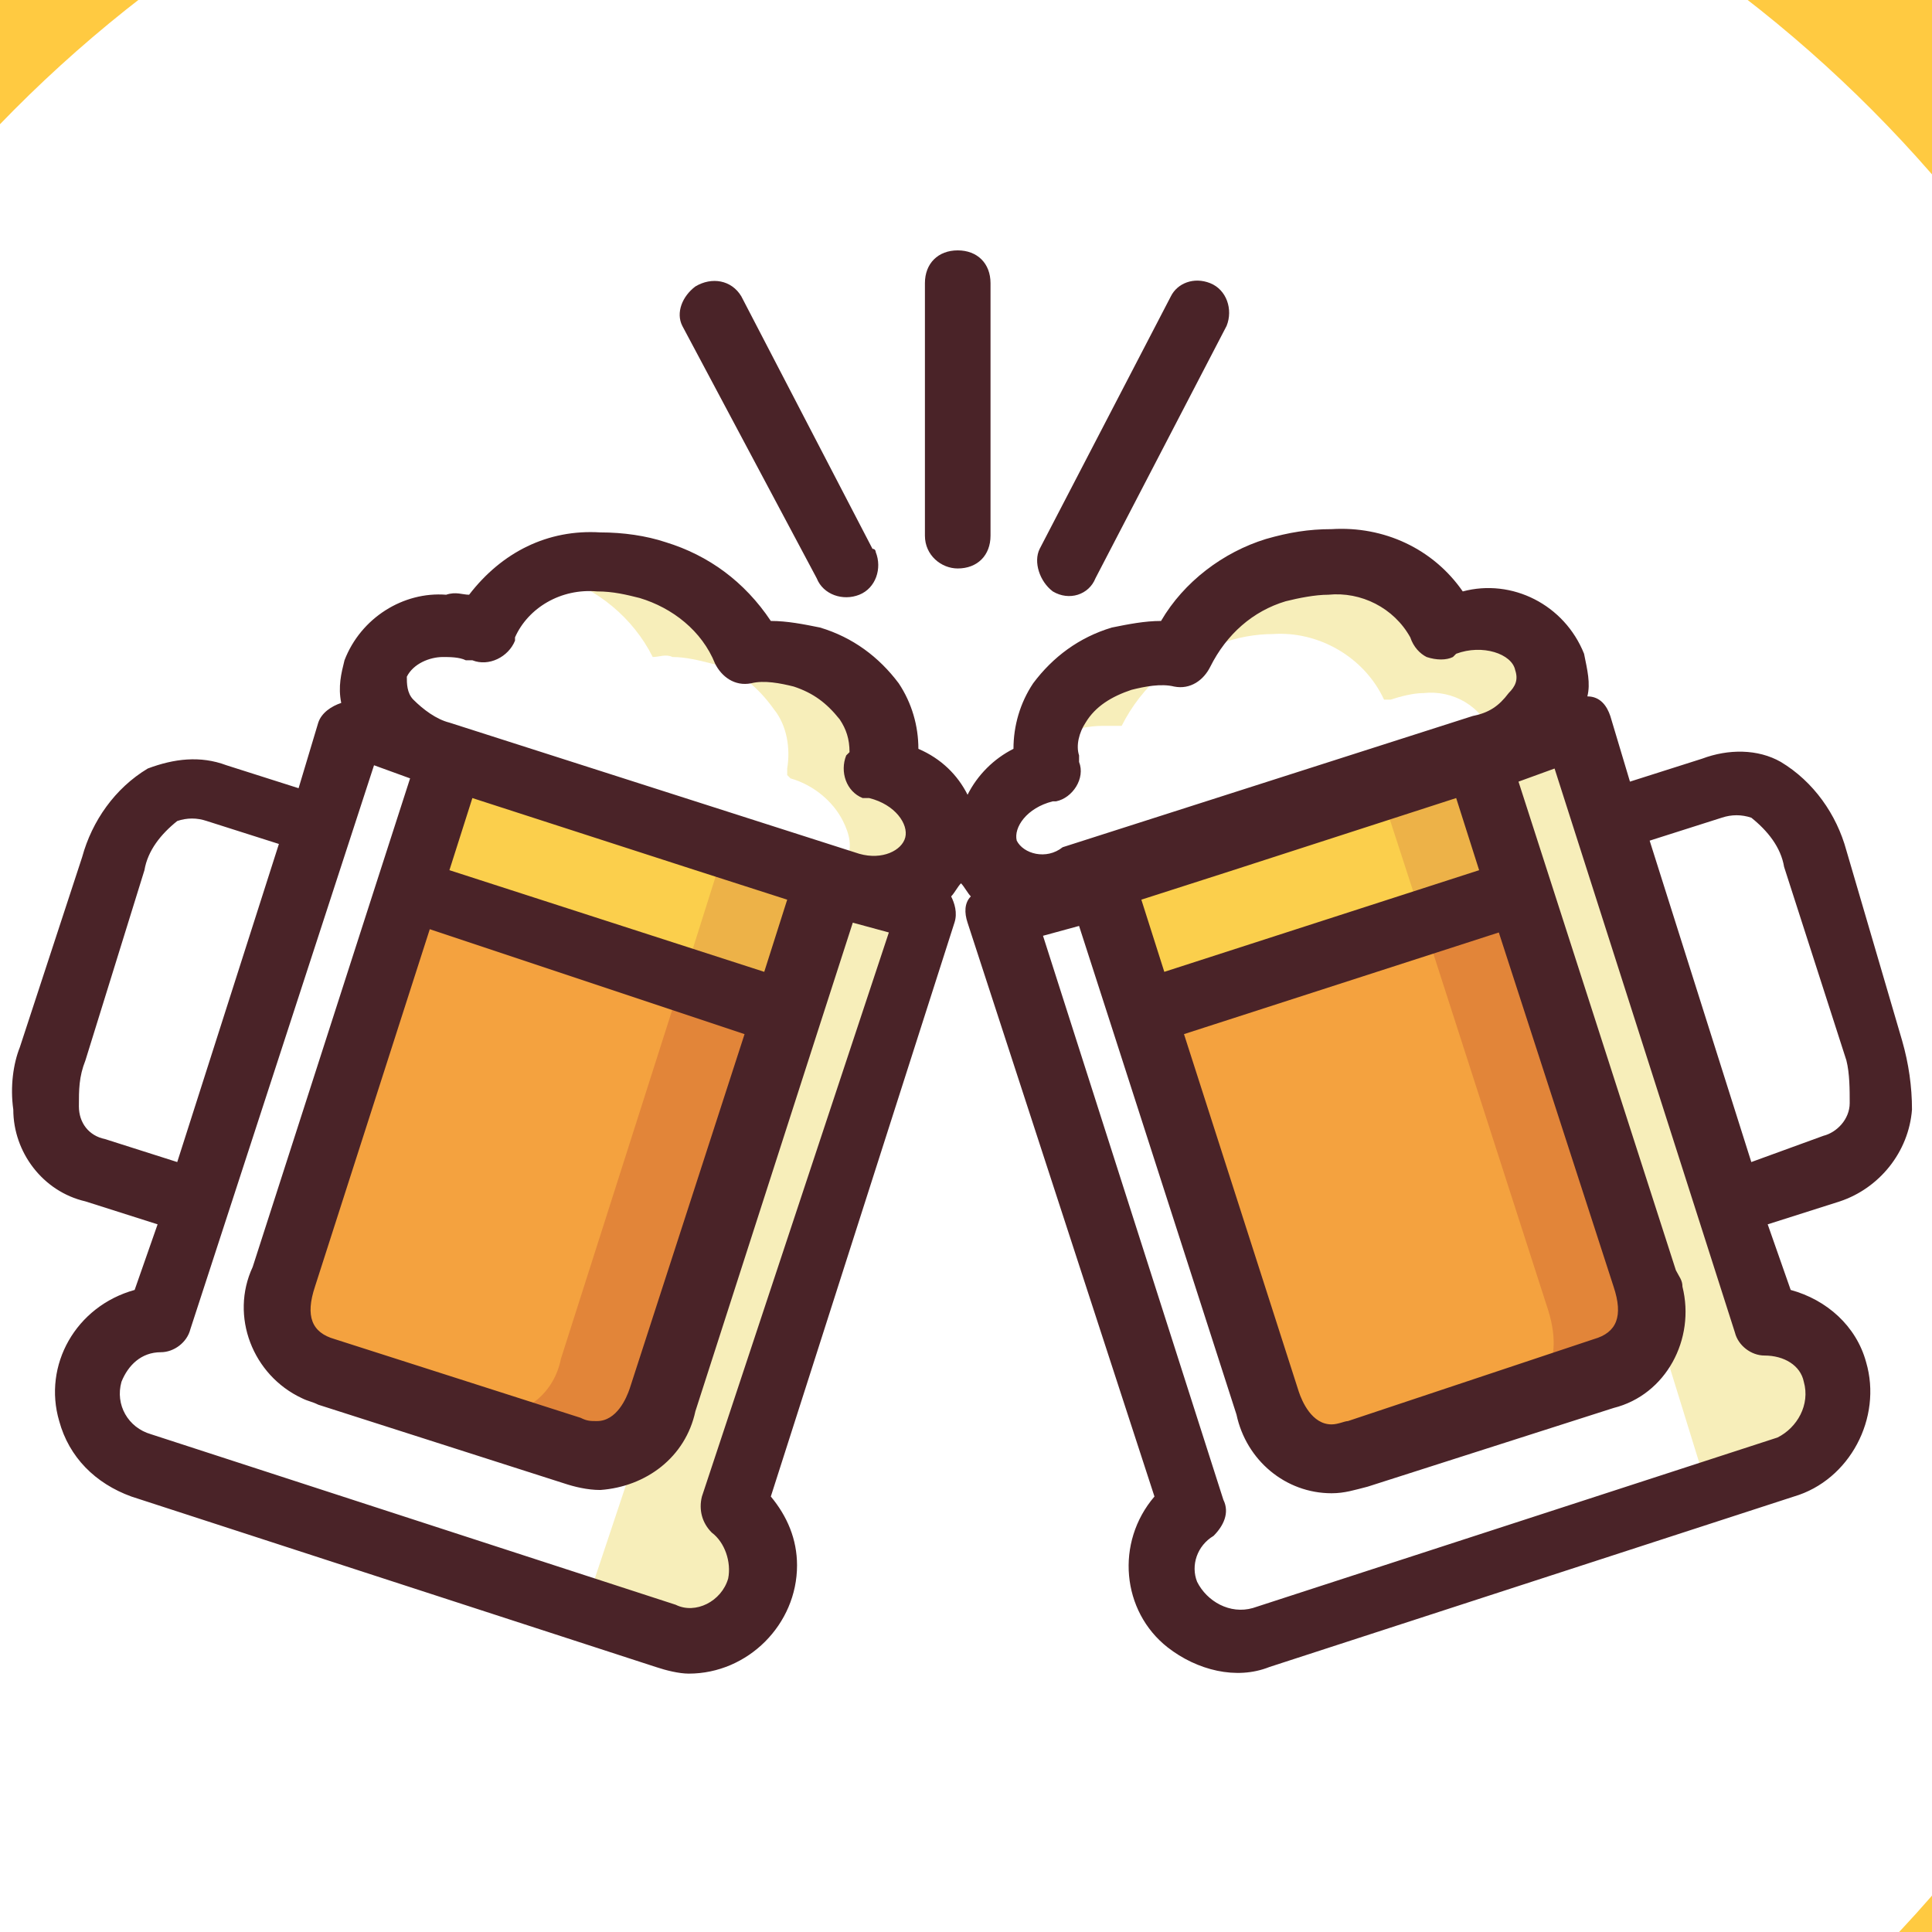 <svg width="42" height="42" viewBox="0 0 42 42" fill="none" xmlns="http://www.w3.org/2000/svg">
<rect width="42" height="42" fill="#E5E5E5"/>
<rect width="414" height="1077" transform="translate(-186 -1020)" fill="white"/>
<rect x="-186" y="-13" width="414" height="70" fill="#FFCA41"/>
<circle cx="20.5" cy="22.5" r="28.5" fill="white"/>
<g clip-path="url(#clip0_0_1)">
<path d="M12.978 31.678C12.764 31.678 12.622 31.678 12.408 31.606L7.061 29.895C6.634 29.753 5.707 29.254 6.135 27.828L8.844 19.345L17.042 21.982L14.333 30.395C14.19 31.107 13.62 31.606 12.978 31.678Z" fill="#F4A23F"/>
<path d="M17.084 22.014L18.023 19.096L9.81 16.454L8.872 19.372L17.084 22.014Z" fill="#FBCF4C"/>
<path d="M14.832 21.27L12.194 29.539C12.052 30.252 11.481 30.751 10.768 30.751C10.554 30.751 10.412 30.751 10.198 30.68L6.42 29.468C6.634 29.682 6.847 29.753 7.061 29.895L12.408 31.606C12.55 31.678 12.764 31.678 12.978 31.678C13.691 31.606 14.261 31.107 14.404 30.466L17.113 22.054L14.832 21.27Z" fill="#E28539"/>
<path d="M15.758 18.418L14.903 21.127L8.915 19.202L8.844 19.345L17.113 21.982L18.04 19.131L15.758 18.418Z" fill="#EDB248"/>
<path d="M14.974 35.67C14.832 35.67 14.618 35.67 14.475 35.599L3.069 31.892C2.214 31.606 1.715 30.68 2 29.824C2.214 29.183 2.855 28.683 3.497 28.683L7.632 15.78L9.77 16.493L6.135 27.757C5.707 29.183 6.634 29.682 7.061 29.824L12.408 31.535C12.55 31.606 12.764 31.606 12.978 31.606C13.691 31.535 14.261 31.036 14.404 30.395L18.04 19.059L20.178 19.772L15.972 32.676C16.543 33.103 16.757 33.816 16.543 34.458C16.329 35.171 15.687 35.67 14.974 35.67Z" fill="white"/>
<path d="M13.976 31.179L12.693 35.028L14.475 35.599C14.618 35.67 14.832 35.67 14.974 35.67C15.687 35.67 16.329 35.242 16.543 34.529C16.757 33.888 16.543 33.175 15.972 32.747L20.107 19.844L17.968 19.131L14.333 30.466C14.261 30.68 14.19 30.965 13.976 31.179Z" fill="#F7EEBA"/>
<path d="M19.109 19.345C18.895 19.345 18.681 19.345 18.468 19.273L9.556 16.422C9.129 16.279 8.701 15.994 8.416 15.638C8.202 15.281 8.131 14.925 8.202 14.497C8.416 13.927 9.057 13.499 9.699 13.57C9.913 13.57 10.198 13.642 10.412 13.713H10.483C10.911 12.715 11.909 12.145 12.978 12.216C13.406 12.216 13.762 12.287 14.119 12.43C15.046 12.715 15.83 13.356 16.258 14.212C16.4 14.212 16.543 14.141 16.685 14.212C16.971 14.212 17.256 14.283 17.541 14.354C18.111 14.497 18.539 14.854 18.895 15.352C19.18 15.709 19.252 16.208 19.18 16.636V16.707V16.636L19.252 16.707C19.751 16.849 20.178 17.206 20.392 17.634C20.535 17.919 20.606 18.204 20.464 18.489C20.25 19.059 19.679 19.345 19.109 19.345Z" fill="white"/>
<path d="M20.392 17.634C20.107 17.206 19.751 16.849 19.252 16.707L19.18 16.636V16.564C19.323 16.137 19.18 15.638 18.895 15.281C18.539 14.854 18.111 14.497 17.541 14.283C17.256 14.212 16.971 14.141 16.685 14.141C16.543 14.141 16.4 14.141 16.258 14.141C15.83 13.285 15.046 12.572 14.119 12.358C13.762 12.216 13.335 12.145 12.978 12.145C12.55 12.145 12.123 12.216 11.695 12.43C11.838 12.43 11.909 12.501 12.052 12.501C12.978 12.786 13.762 13.428 14.19 14.283C14.333 14.283 14.475 14.212 14.618 14.283C14.903 14.283 15.188 14.354 15.473 14.426C16.044 14.568 16.471 14.925 16.828 15.424C17.113 15.78 17.184 16.279 17.113 16.707V16.778V16.849L17.184 16.921C17.683 17.063 18.111 17.42 18.325 17.848C18.468 18.133 18.539 18.418 18.396 18.703C18.325 18.846 18.254 19.059 18.111 19.131L18.468 19.273C18.681 19.345 18.895 19.345 19.109 19.345C19.679 19.416 20.25 19.059 20.464 18.489C20.535 18.204 20.535 17.919 20.392 17.634Z" fill="#F7EEBA"/>
<path d="M26.951 35.67C26.238 35.67 25.596 35.242 25.383 34.529C25.169 33.888 25.383 33.175 25.953 32.747L21.818 19.844L23.957 19.131L27.593 30.466C27.735 31.179 28.305 31.678 29.018 31.678C29.232 31.678 29.375 31.678 29.589 31.606L34.935 29.895C35.363 29.753 36.29 29.254 35.862 27.828L33.082 19.487L33.011 19.416V19.202L32.084 16.422L34.222 15.709L38.428 28.683C39.355 28.683 40.068 29.468 39.997 30.395C39.997 31.107 39.498 31.749 38.856 31.892L27.45 35.599C27.307 35.67 27.093 35.67 26.951 35.67Z" fill="white"/>
<path d="M39.925 29.824C39.712 29.183 39.141 28.683 38.428 28.683L34.294 15.78L32.155 16.493L33.082 19.273V19.345V19.487L33.153 19.558L35.791 27.828C35.862 28.042 35.933 28.327 35.933 28.541L37.145 32.462L38.928 31.892C39.783 31.606 40.211 30.68 39.925 29.824Z" fill="#F7EEBA"/>
<path d="M24.846 22.014L33.057 19.371L32.118 16.453L23.907 19.096L24.846 22.014Z" fill="#FBCF4C"/>
<path d="M30.016 17.206L30.943 20.058L33.082 19.345L32.155 16.493L30.016 17.206Z" fill="#EDB248"/>
<path d="M22.816 19.345C22.246 19.416 21.676 19.059 21.462 18.489C21.39 18.204 21.39 17.919 21.533 17.634C21.747 17.206 22.175 16.85 22.674 16.707H22.745H22.816V16.636C22.674 16.137 22.745 15.638 23.03 15.281C23.387 14.854 23.814 14.497 24.385 14.283C24.67 14.212 24.955 14.141 25.24 14.141C25.383 14.141 25.525 14.141 25.668 14.141C26.096 13.285 26.88 12.572 27.806 12.358C28.163 12.216 28.591 12.145 28.947 12.145C29.945 12.073 30.943 12.643 31.371 13.57H31.514C31.727 13.499 32.013 13.428 32.226 13.428C32.868 13.356 33.51 13.713 33.724 14.354C33.866 14.711 33.795 15.139 33.51 15.495C33.224 15.923 32.797 16.208 32.369 16.279L23.458 19.131C23.244 19.273 23.03 19.345 22.816 19.345Z" fill="white"/>
<path d="M33.723 14.426C33.438 13.855 32.868 13.428 32.226 13.499C32.013 13.499 31.727 13.57 31.513 13.642H31.371C30.943 12.715 29.945 12.145 28.947 12.216C28.519 12.216 28.163 12.287 27.806 12.43C26.88 12.715 26.096 13.356 25.668 14.212C25.525 14.212 25.383 14.141 25.24 14.212C24.955 14.212 24.67 14.283 24.384 14.354C23.814 14.497 23.387 14.854 23.03 15.352C22.887 15.566 22.745 15.851 22.745 16.065C22.887 15.994 22.959 15.994 23.101 15.923C23.387 15.851 23.672 15.78 23.957 15.78C24.099 15.78 24.242 15.78 24.384 15.78C24.812 14.925 25.596 14.212 26.523 13.998C26.88 13.855 27.307 13.784 27.664 13.784C28.662 13.713 29.66 14.283 30.088 15.21H30.23C30.444 15.139 30.729 15.067 30.943 15.067C31.585 14.996 32.226 15.352 32.44 15.994C32.44 16.137 32.511 16.208 32.511 16.351C32.939 16.208 33.296 15.923 33.51 15.566C33.795 15.21 33.866 14.854 33.723 14.426Z" fill="#F7EEBA"/>
<path d="M28.947 31.678C28.234 31.606 27.664 31.107 27.521 30.466L24.812 22.054L33.082 19.345L35.791 27.757C36.29 29.183 35.292 29.682 34.864 29.824L29.517 31.535C29.303 31.606 29.161 31.678 28.947 31.678Z" fill="#F4A23F"/>
<path d="M35.791 27.757L33.082 19.345L30.943 20.058L33.652 28.47C34.08 29.824 33.296 30.323 32.868 30.466L34.864 29.824C35.292 29.682 36.218 29.254 35.791 27.757Z" fill="#E28539"/>
<path d="M40.139 18.489C39.926 17.705 39.426 16.992 38.714 16.564C38.215 16.279 37.573 16.279 37.003 16.493L35.434 16.992L35.007 15.566C34.935 15.352 34.793 15.139 34.508 15.139C34.579 14.854 34.508 14.568 34.436 14.212C34.009 13.143 32.868 12.572 31.799 12.857C31.157 11.931 30.088 11.432 28.947 11.503C28.448 11.503 28.02 11.574 27.521 11.717C26.595 12.002 25.739 12.643 25.24 13.499C24.884 13.499 24.527 13.57 24.171 13.642C23.458 13.855 22.887 14.283 22.46 14.854C22.175 15.281 22.032 15.78 22.032 16.279C21.604 16.493 21.248 16.85 21.034 17.277C20.82 16.85 20.464 16.493 19.965 16.279C19.965 15.78 19.822 15.281 19.537 14.854C19.109 14.283 18.539 13.855 17.826 13.642C17.47 13.57 17.113 13.499 16.757 13.499C16.186 12.643 15.402 12.073 14.475 11.788C14.048 11.646 13.549 11.574 13.05 11.574C11.909 11.503 10.911 12.002 10.198 12.929C10.055 12.929 9.913 12.857 9.699 12.929C8.772 12.857 7.845 13.428 7.489 14.354C7.418 14.64 7.346 14.925 7.418 15.281C7.204 15.352 6.99 15.495 6.919 15.709L6.491 17.135L4.923 16.636C4.352 16.422 3.782 16.493 3.212 16.707C2.499 17.135 2 17.848 1.786 18.632L0.431 22.767C0.289 23.123 0.218 23.622 0.289 24.121C0.289 25.048 0.93 25.903 1.857 26.117L3.426 26.616L2.927 28.042C1.643 28.398 0.93 29.682 1.287 30.893C1.501 31.678 2.071 32.248 2.855 32.533L14.261 36.24C14.475 36.312 14.761 36.383 14.974 36.383C16.258 36.383 17.327 35.313 17.327 34.03C17.327 33.46 17.113 32.961 16.757 32.533L20.749 20.058C20.82 19.844 20.749 19.63 20.677 19.487C20.749 19.416 20.82 19.273 20.891 19.202C20.963 19.273 21.034 19.416 21.105 19.487C20.963 19.63 20.963 19.844 21.034 20.058L25.097 32.533C24.242 33.531 24.384 35.028 25.383 35.812C26.024 36.312 26.88 36.525 27.593 36.24L38.999 32.533C40.211 32.177 40.924 30.822 40.567 29.61C40.353 28.826 39.712 28.256 38.928 28.042L38.428 26.616L39.997 26.117C40.852 25.832 41.494 25.048 41.565 24.121C41.565 23.622 41.494 23.123 41.351 22.624L40.139 18.489ZM2.285 24.763C1.928 24.691 1.715 24.406 1.715 24.05C1.715 23.693 1.715 23.408 1.857 23.052L3.14 18.917C3.212 18.489 3.497 18.133 3.853 17.848C4.067 17.776 4.281 17.776 4.495 17.848L6.063 18.347L3.853 25.262L2.285 24.763ZM15.259 32.533C15.188 32.818 15.259 33.103 15.473 33.317C15.759 33.531 15.901 33.959 15.83 34.315C15.687 34.814 15.117 35.1 14.689 34.886L3.283 31.179C2.784 31.036 2.499 30.537 2.641 30.038C2.784 29.682 3.069 29.396 3.497 29.396C3.782 29.396 4.067 29.183 4.138 28.897L8.131 16.636L8.915 16.921L8.202 19.131L5.493 27.543C4.994 28.612 5.493 29.895 6.562 30.395C6.705 30.466 6.776 30.466 6.919 30.537L12.265 32.248C12.479 32.319 12.764 32.391 13.05 32.391C14.048 32.319 14.903 31.678 15.117 30.68L17.826 22.267L18.539 20.058L19.323 20.271L15.259 32.533ZM16.186 22.481L13.691 30.181C13.62 30.395 13.406 30.893 12.978 30.893C12.836 30.893 12.764 30.893 12.622 30.822L7.275 29.111C6.776 28.969 6.634 28.612 6.847 27.971L9.343 20.2L16.186 22.481ZM9.77 18.917L10.269 17.349L15.117 18.917L17.113 19.558L16.614 21.127L9.77 18.917ZM18.681 18.561L9.77 15.709C9.485 15.638 9.2 15.424 8.986 15.21C8.844 15.067 8.844 14.854 8.844 14.711C8.986 14.426 9.343 14.283 9.628 14.283C9.77 14.283 9.984 14.283 10.127 14.354H10.269C10.626 14.497 11.053 14.283 11.196 13.927C11.196 13.927 11.196 13.927 11.196 13.855C11.481 13.214 12.194 12.786 12.978 12.857C13.335 12.857 13.62 12.929 13.905 13C14.618 13.214 15.259 13.713 15.545 14.426C15.687 14.711 15.972 14.925 16.329 14.854C16.614 14.782 16.971 14.854 17.256 14.925C17.683 15.067 17.968 15.281 18.254 15.638C18.396 15.851 18.468 16.065 18.468 16.351L18.396 16.422C18.254 16.778 18.396 17.206 18.753 17.349H18.824H18.895C19.466 17.491 19.751 17.919 19.68 18.204C19.608 18.489 19.18 18.703 18.681 18.561ZM22.103 18.275C22.032 17.99 22.317 17.562 22.887 17.42H22.959C23.315 17.349 23.6 16.921 23.458 16.564V16.493V16.422C23.387 16.208 23.458 15.923 23.6 15.709C23.814 15.352 24.171 15.139 24.598 14.996C24.884 14.925 25.24 14.854 25.525 14.925C25.882 14.996 26.167 14.782 26.309 14.497C26.666 13.784 27.236 13.285 27.949 13.071C28.234 13 28.591 12.929 28.876 12.929C29.589 12.857 30.302 13.214 30.658 13.855C30.729 14.069 30.872 14.212 31.014 14.283C31.228 14.354 31.442 14.354 31.585 14.283L31.656 14.212C32.226 13.998 32.868 14.212 32.939 14.568C33.011 14.782 32.939 14.925 32.797 15.067C32.583 15.352 32.369 15.495 32.013 15.566L23.101 18.418C22.745 18.703 22.246 18.561 22.103 18.275ZM32.583 20.271L35.078 27.971C35.292 28.612 35.149 28.969 34.65 29.111L29.303 30.893C29.232 30.893 29.09 30.965 28.947 30.965C28.519 30.965 28.305 30.466 28.234 30.252L25.739 22.481L32.583 20.271ZM25.311 21.127L24.812 19.558L26.808 18.917L31.656 17.349L32.155 18.917L25.311 21.127ZM39.213 30.038C39.355 30.537 39.07 31.036 38.642 31.25L27.236 34.957C26.737 35.1 26.238 34.814 26.024 34.387C25.882 34.03 26.024 33.602 26.381 33.389C26.595 33.175 26.737 32.89 26.595 32.604L22.674 20.343L23.458 20.129L24.171 22.339L26.88 30.751C27.093 31.749 27.949 32.462 28.947 32.462C29.232 32.462 29.446 32.391 29.731 32.319L35.078 30.608C36.218 30.323 36.86 29.111 36.575 27.971C36.575 27.828 36.504 27.757 36.432 27.614L33.723 19.202L33.011 16.992L33.795 16.707L37.716 28.969C37.787 29.254 38.072 29.468 38.357 29.468C38.785 29.468 39.141 29.682 39.213 30.038ZM40.211 23.979C40.211 24.335 39.926 24.62 39.64 24.691L38.072 25.262L35.862 18.275L37.43 17.776C37.644 17.705 37.858 17.705 38.072 17.776C38.428 18.061 38.714 18.418 38.785 18.846L40.139 23.052C40.211 23.337 40.211 23.693 40.211 23.979Z" fill="#4A2328"/>
<path d="M20.82 12.358C21.248 12.358 21.533 12.073 21.533 11.645V6.156C21.533 5.728 21.248 5.443 20.82 5.443C20.392 5.443 20.107 5.728 20.107 6.156V11.645C20.107 12.073 20.464 12.358 20.82 12.358Z" fill="#4A2328"/>
<path d="M22.887 12.857C23.244 13.071 23.672 12.929 23.814 12.572L26.666 7.083C26.808 6.727 26.666 6.299 26.309 6.156C25.953 6.014 25.596 6.156 25.454 6.441L22.602 11.931C22.46 12.216 22.602 12.643 22.887 12.857Z" fill="#4A2328"/>
<path d="M17.755 12.572C17.897 12.929 18.325 13.071 18.681 12.929C19.038 12.786 19.18 12.358 19.038 12.002C19.038 12.002 19.038 11.931 18.967 11.931L16.115 6.441C15.901 6.085 15.473 6.014 15.117 6.227C14.832 6.441 14.689 6.798 14.832 7.083L17.755 12.572Z" fill="#4A2328"/>
</g>
<defs>
<clipPath id="clip0_0_1">
<rect width="41.304" height="41.304" fill="white" transform="translate(0.261 0.261)"/>
</clipPath>
</defs>
</svg>
